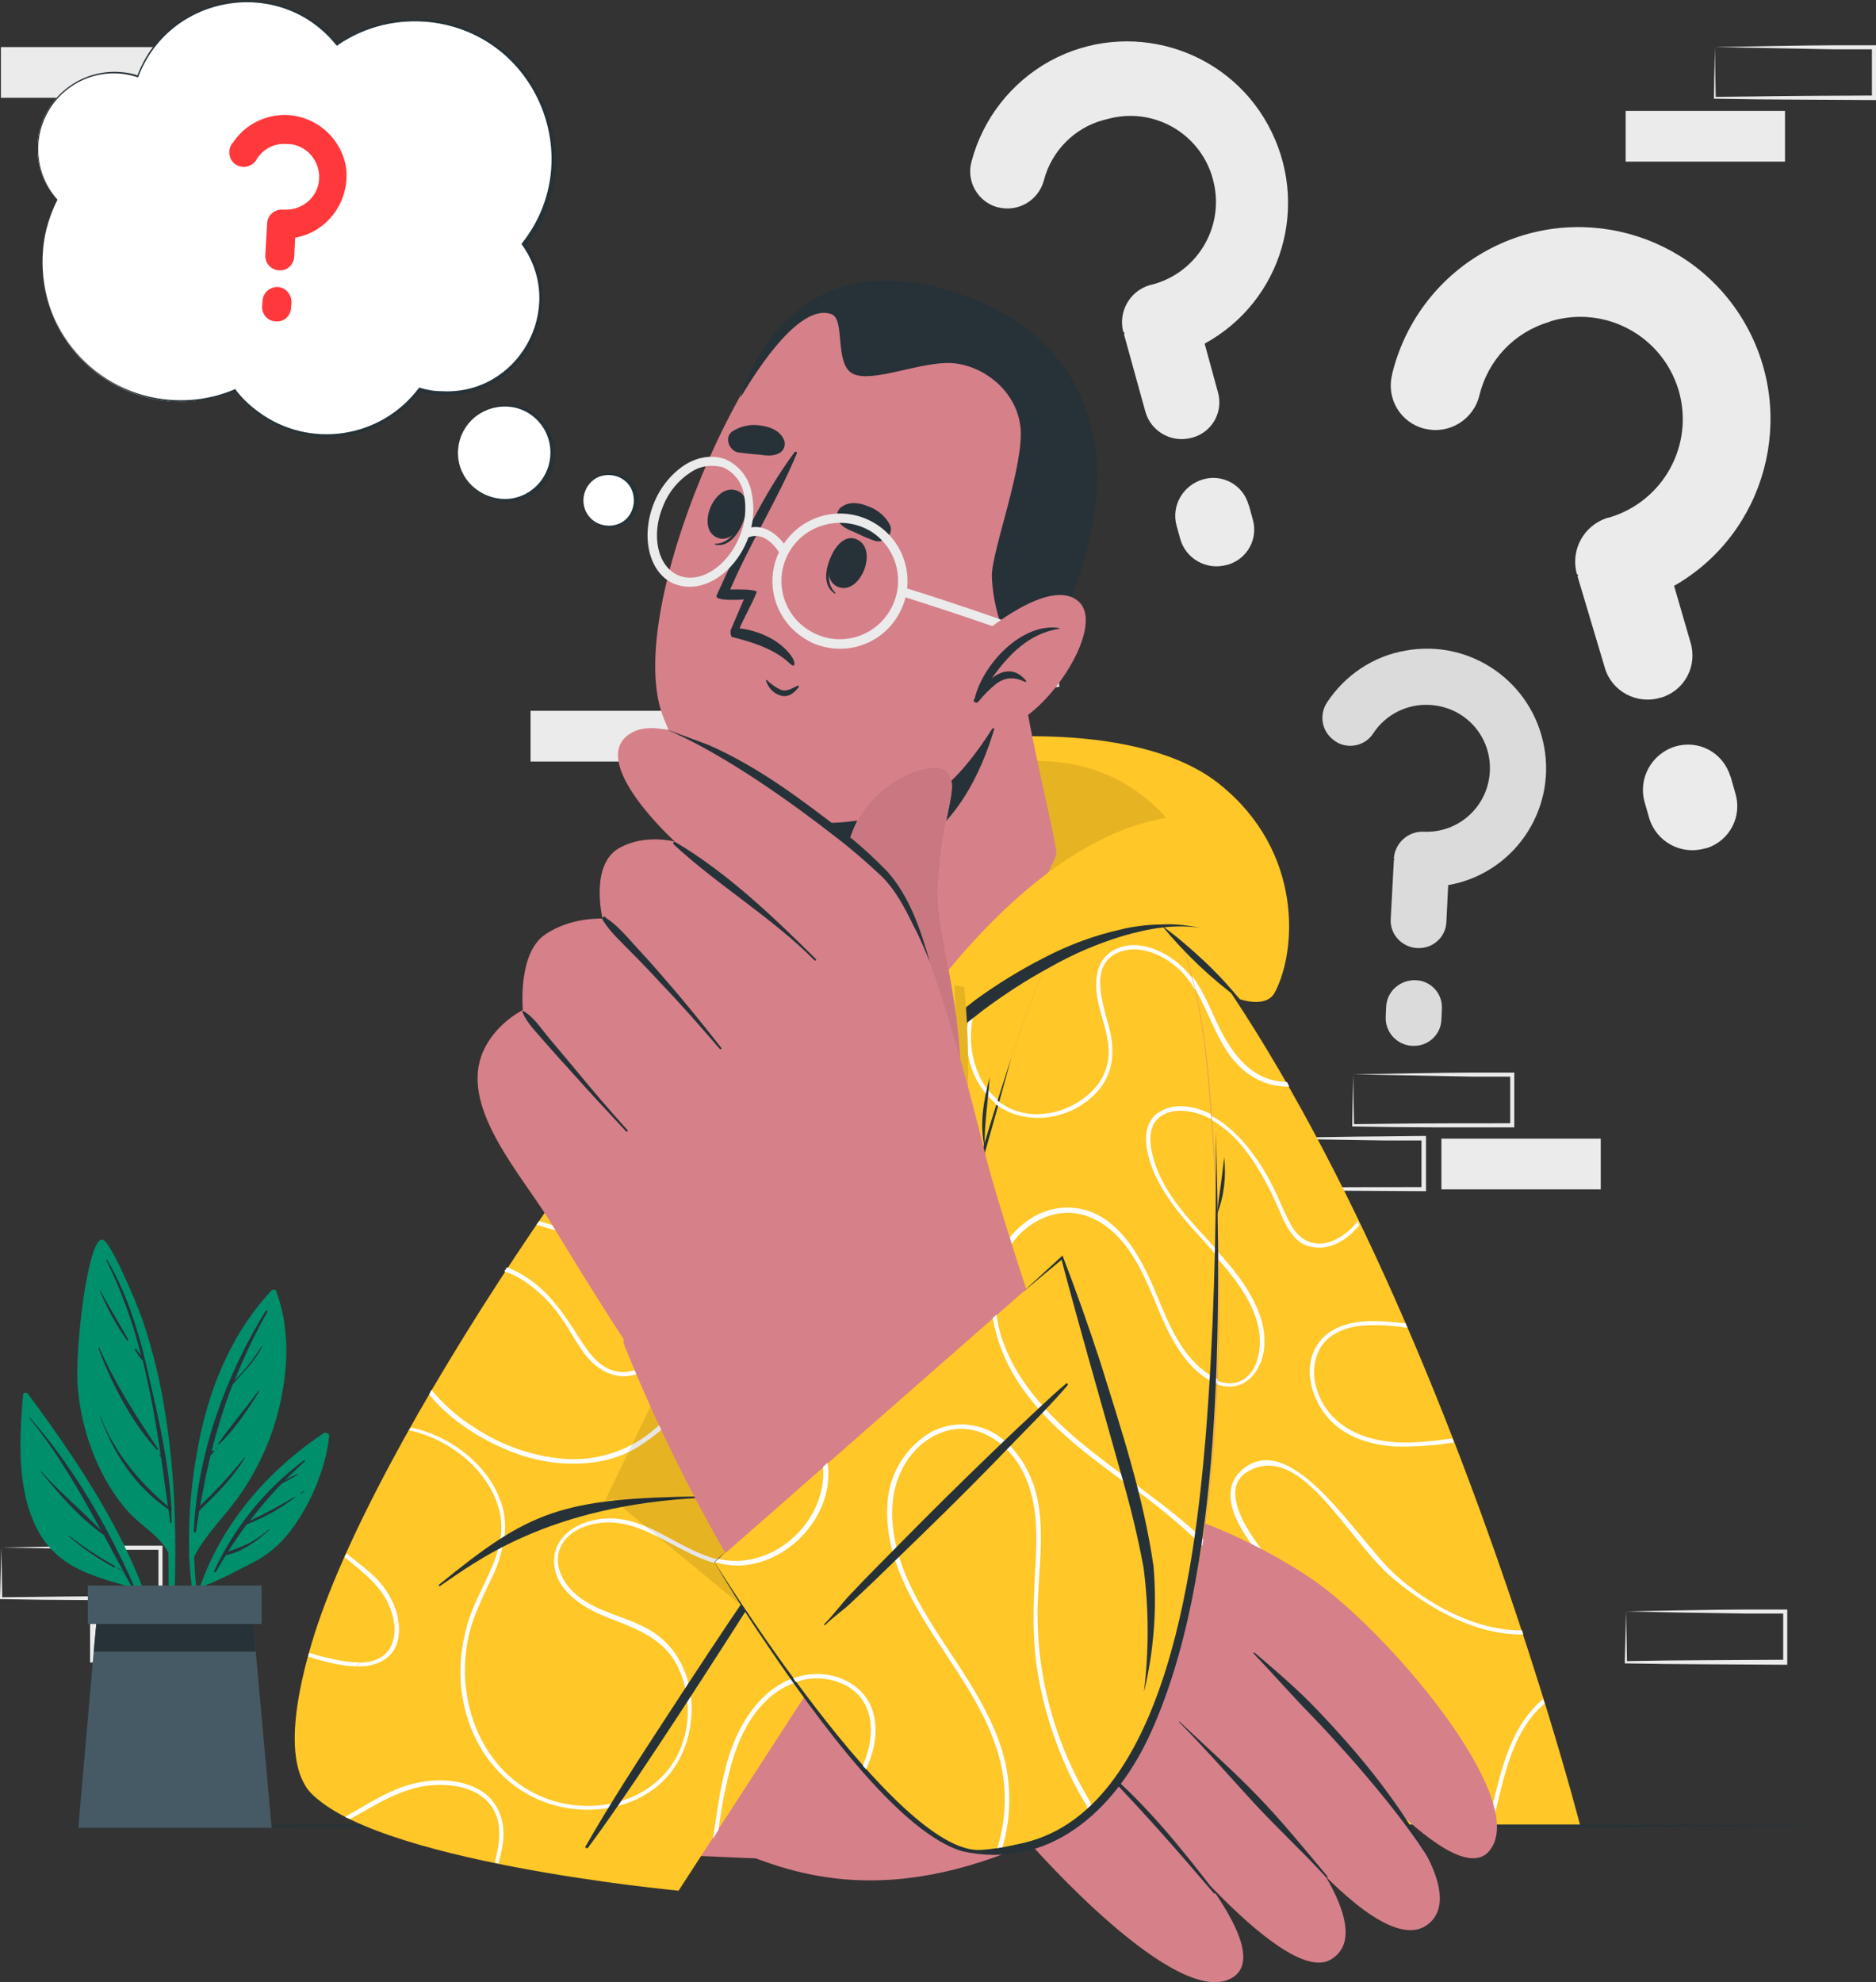 <?xml version="1.0" encoding="utf-8"?>
<!-- Generator: Adobe Illustrator 26.0.1, SVG Export Plug-In . SVG Version: 6.00 Build 0)  -->
<svg version="1.1" id="Layer_1" xmlns="http://www.w3.org/2000/svg" xmlns:xlink="http://www.w3.org/1999/xlink" x="0px" y="0px"
	 viewBox="0 0 414.4 437.8" style="enable-background:new 0 0 414.4 437.8;" xml:space="preserve">
<rect x="0" y="0" width="414.4" height="437.8" fill="#333333" stroke="none"/>
<style type="text/css">
	.st0{fill:#EBEBEB;}
	.st1{fill:#DBDBDB;}
	.st2{fill:#263238;}
	.st3{fill:#D6808A;}
	.st4{fill:#FFC727;}
	.st5{fill:#FFFFFF;}
	.st6{opacity:0.1;enable-background:new    ;}
	.st7{opacity:0.1;}
	.st8{fill:#F7A9A0;}
	.st9{opacity:6.000000e-02;enable-background:new    ;}
	.st10{fill:#008F6B;}
	.st11{fill:#455A64;}
	.st12{fill:#FF383B;}
</style>
<g id="Layer_2_00000043429431526990405690000008444951120024043426_">
	<g id="Layer_1-2">
		<g id="freepik--background-complete--inject-21">
			<rect x="359.1" y="24.5" class="st0" width="35.2" height="11.2"/>
			<rect x="117.2" y="157" class="st0" width="35.2" height="11.2"/>
			<path class="st0" d="M378.8,10.4l0.2,11.2l-0.2-0.2l8.8-0.1c5.6-0.1,20.5-0.2,26.4-0.2l-0.5,0.5V10.4l0.5,0.5h-8.7
				C399.5,10.8,384.6,10.5,378.8,10.4L378.8,10.4z M378.8,10.4c5.8-0.1,20.7-0.4,26.3-0.4h9.3v12.1h-0.5L396.4,22
				c-4.4,0-13.2-0.1-17.6-0.2h-0.2v-0.2L378.8,10.4L378.8,10.4z"/>
			<path class="st0" d="M279.3,251.4l0.2,11.2l-0.2-0.2l8.8-0.1c5.6-0.1,20.5-0.1,26.4-0.1l-0.5,0.5v-11.2l0.5,0.4h-8.7
				C300.1,251.8,285.1,251.6,279.3,251.4L279.3,251.4z M279.3,251.4c5.8-0.1,20.7-0.4,26.3-0.4l8.9-0.1h0.5v12.2h-0.5l-17.6-0.1
				c-4.4,0-13.2-0.2-17.6-0.2H279v-0.2L279.3,251.4L279.3,251.4z"/>
			<path class="st0" d="M298.9,237.3l0.2,11.2l-0.2-0.2l8.8-0.1c5.6-0.1,20.5-0.1,26.4-0.1l-0.5,0.5v-11.2l0.5,0.4h-8.7
				C319.7,237.7,304.7,237.4,298.9,237.3L298.9,237.3z M298.9,237.3c5.8-0.1,20.7-0.4,26.3-0.4h9.3V249H334h-17.5
				c-4.4,0-13.2-0.1-17.6-0.2h-0.2v-0.2L298.9,237.3L298.9,237.3z"/>
			<rect x="318.4" y="251.5" class="st0" width="35.2" height="11.2"/>
			<rect x="0.2" y="10.4" class="st0" width="35.2" height="11.2"/>
			<rect x="19.9" y="356" class="st0" width="35.2" height="11.2"/>
			<path class="st0" d="M0.3,341.8L0.5,353l-0.2-0.2l8.8-0.1c5.6-0.1,20.5-0.2,26.4-0.2l-0.5,0.5v-11.2l0.5,0.5h-8.7
				C21.1,342.2,6.1,341.9,0.3,341.8L0.3,341.8z M0.3,341.8c5.8-0.1,20.7-0.4,26.3-0.4h9.3v0.5V353v0.5h-0.5l-17.6-0.1
				c-4.4,0-13.2-0.1-17.6-0.2H0V353L0.3,341.8L0.3,341.8z"/>
			<path class="st0" d="M359.2,355.9l0.2,11.2l-0.2-0.2c4.4-0.1,13.2-0.2,17.6-0.2l17.6-0.1l-0.5,0.5v-11.2l0.5,0.5h-8.7
				C380,356.3,365,356.1,359.2,355.9L359.2,355.9z M359.2,355.9c5.8-0.1,20.7-0.4,26.3-0.4h9.3v12.2h-0.5l-17.6-0.1
				c-4.4,0-13.2-0.1-17.6-0.2h-0.2v-0.2L359.2,355.9L359.2,355.9z"/>
			<path class="st0" d="M373.4,141.8C373.4,141.8,373.4,141.8,373.4,141.8c1.6,5.1-1.1,10.5-6.2,12.2l-0.4,0.1
				c-5.2,1.6-10.8-1.4-12.3-6.6l-6-20.1c-0.1-0.2,0.2-0.3,0.1-0.4c-0.2-0.1-0.2-0.1-0.3-0.3c-1.4-5.2,1.5-10.6,6.7-12.3
				c0.2,0,0.3-0.1,0.5-0.1c12-3.6,18.8-16.1,15.3-28.1c-3.6-12-16.1-18.8-28.1-15.3l-0.5,0.2c-7.7,2.3-13.5,8.4-15.4,16.2
				c-1.3,5.4-6.7,8.7-12,7.4l-0.1,0c-5.3-1.3-8.5-6.6-7.2-11.9l0-0.1c2.7-11.3,10-21.1,20.1-26.9c20.3-11.7,46.3-4.6,57.9,15.7
				s4.6,46.3-15.7,57.9L373.4,141.8z M382.3,171.6l1,3.5c1.6,5.1-1.1,10.5-6.2,12.2l-0.5,0.1c-5.2,1.5-10.7-1.4-12.3-6.7l-1-3.5
				c-1.5-5.2,1.5-10.7,6.7-12.3c0,0,0,0,0,0c5.2-1.6,10.6,1.3,12.2,6.5L382.3,171.6z"/>
			<path class="st0" d="M266.1,75.9l2.9,10.6c1.3,4.3-1.1,8.8-5.4,10.1l-0.4,0.1c-4.4,1.2-9-1.4-10.2-5.8l-4.7-17
				c0-0.1,0.1-0.2,0.1-0.4c-0.2-0.1-0.2-0.1-0.3-0.3c-1.1-4.4,1.5-8.9,5.8-10.2c10.2-2.3,16.6-12.5,14.2-22.7
				c-2.3-10.2-12.5-16.6-22.7-14.2c-0.5,0.1-1.1,0.3-1.6,0.4c-6.4,1.7-11.5,6.8-13.2,13.3c-1.2,4.5-5.7,7.1-10.1,6h-0.1c0,0,0,0,0,0
				c-4.4-1.2-7-5.7-5.8-10.1l0,0c2.5-9.5,8.8-17.5,17.3-22.2c17.2-9.4,38.8-3.1,48.2,14.1C289.6,45,283.3,66.5,266.1,75.9
				L266.1,75.9z M275.9,111.7l0.8,2.9c1.3,4.3-1.1,8.8-5.4,10.1l-0.4,0.1c-4.4,1.2-9-1.4-10.2-5.8l-0.8-2.9
				c-1.2-4.4,1.4-8.9,5.8-10.2c4.3-1.3,8.9,1.2,10.1,5.6L275.9,111.7L275.9,111.7z"/>
			<path class="st1" d="M319.9,195.5l-0.4,8.1c0,0,0,0,0,0c-0.1,3.3-2.9,5.9-6.2,5.8H313c0,0,0,0,0,0c-3.4-0.2-6-3.1-5.8-6.4l0.7-13
				c0-0.1,0.1-0.1,0.1-0.2s-0.1-0.1-0.1-0.3c0.3-3.3,3.1-5.9,6.5-5.8c7.7,0.4,14.3-5.5,14.7-13.3s-5.5-14.3-13.3-14.7l0,0
				c-4.9-0.3-9.7,2.1-12.4,6.2c0,0,0,0,0,0c-1.8,2.9-5.7,3.7-8.5,1.8l-0.1-0.1c0,0,0,0,0,0c-2.8-1.9-3.5-5.6-1.7-8.4l0,0
				c4-6.1,10.3-10.3,17.4-11.5c14.3-2.6,28,6.9,30.6,21.3C343.7,179.3,334.2,193,319.9,195.5L319.9,195.5z M318.5,223l-0.1,2.2
				c0,0,0,0,0,0c-0.1,3.3-2.9,5.9-6.2,5.8h-0.3c0,0,0,0,0,0c-3.4-0.2-6-3.1-5.8-6.5l0.1-2.2c0.2-3.4,3.1-5.9,6.5-5.8
				c3.4,0.1,6,3,5.8,6.3C318.5,222.9,318.5,223,318.5,223z"/>
		</g>
		<g id="freepik--Table--inject-21">
			<polygon class="st2" points="359,403.5 308.4,403.5 207.1,403.7 105.8,403.5 55.2,403.5 4.5,403.2 55.2,403 105.8,402.9 
				207.1,402.7 308.4,402.9 359,403 409.6,403.2 			"/>
		</g>
		<g id="freepik--Character--inject-21">
			<path class="st3" d="M194.2,221.5C175.9,270,151.8,336.8,152.1,340c0.3,4.2-69.9,78.1-83.7,53.7c-12.3-22,50.5-132.3,100.9-185
				C181.8,195.7,212.5,173,194.2,221.5z"/>
			<path class="st4" d="M107.4,385.9c-29.1,20.4-51.4,20.7-38.6-22.8c13.3-45.1,73.1-130.8,100.6-156.5s36.7-17.4,27.3,10.5
				s-42.2,115.9-44.3,123C152.5,340,131.3,369.2,107.4,385.9z"/>
			<path class="st5" d="M186.7,193.4l0.8-0.4c0.3,0.3,0.5,0.6,0.9,0.8c2.8,2.2,6.6,1.8,9.8,0.8c0.4-0.1,0.8-0.3,1.2-0.4
				c0.1,0.2,0.2,0.5,0.3,0.7c-0.2,0.1-0.4,0.2-0.6,0.2C195,196.6,189.5,196.7,186.7,193.4z M189,204.9c3.5,1.6,6.7,3.6,9.6,6.1
				l0.2-1c-5.4-4.7-13.2-7.5-19.5-10.2c-0.4-0.2-0.9-0.4-1.3-0.6l-0.8,0.6C181.1,201.6,185.1,203,189,204.9z M170.2,218.5
				c3.8,4.8,7.3,9.9,12.5,13.4c2.3,1.6,4.9,2.9,7.6,3.7c0.1-0.3,0.2-0.5,0.3-0.8c-3.9-1.2-7.6-3.2-10.6-6
				c-5.5-4.9-9.6-12.5-15.3-17.5c-0.2,0.2-0.4,0.4-0.6,0.6C166.3,213.9,168.4,216.1,170.2,218.5L170.2,218.5z M141.2,239.1
				L141.2,239.1c5.8,7.6,15.5,12,24.8,14.1c5.6,1.3,11.3,1.8,16.9,2.9c0.1-0.3,0.2-0.6,0.3-0.9c-1.6-0.3-3.2-0.6-4.8-0.8
				c-13.2-2-28.3-4.7-36.7-16L141.2,239.1z M130.5,335.6c-4.5,1.1-8.5,4.5-8.2,9.4c0.4,6.1,6.4,9.8,11.4,11.8l3.7,1.4l0.7-0.8
				c-4.3-1.6-8.7-3-11.9-6.4c-2.3-2.5-3.8-5.9-2.5-9.2c1-2.5,3.4-4.2,6-5c7.8-2.5,14.3,1.8,21.1,5.3l0.6-0.7c-1.7-0.9-3.4-1.8-5-2.7
				C141.5,336.1,136.2,334.2,130.5,335.6L130.5,335.6z M150.4,274.6c5,7.1,11.1,14.7,18.6,19.7c0.1-0.3,0.2-0.6,0.3-0.9
				c-8.8-5.8-15.5-15.3-21.2-23.7c-3.8-5.6-7.4-11.3-11.5-16.7c-1-1.3-2-2.6-3.1-3.9l-0.6,0.8c2,2.4,3.8,4.9,5.6,7.4
				C142.6,263.1,146.4,269,150.4,274.6L150.4,274.6z M148.4,289.6c-0.9-5.8-5.5-10.2-10.3-13c-5.6-3.3-12.5-4.8-19-6.9l-0.6,0.8
				c3.2,1,6.5,1.9,9.7,2.9c6.2,2,12.9,5,16.7,10.6c3.6,5.3,3.3,12.2-1.5,16.6c-2.1,2.1-5.1,3-8,2.1c-3.3-1-5.4-4-7.2-6.8
				c-3.5-5.5-6.9-10.8-12.6-14.2c-1.1-0.7-2.3-1.3-3.6-1.8l-0.6,0.9c2,0.7,3.9,1.7,5.6,3c2.9,2.2,5.4,4.8,7.4,7.9
				c1.8,2.6,3.1,5.3,5.1,7.8c3.3,4.1,8.5,6.1,13.2,2.9C146.9,299.6,149.1,294.6,148.4,289.6L148.4,289.6z M94.8,308
				c4.6,5.7,11.5,10,17.8,12.5c5.9,2.4,12.2,3.3,18.5,2.5c3.2-0.4,6.2-1.4,9-2.9c2.8-1.7,5.5-3.7,7.9-6c2.6-2.2,5.3-4.5,8.7-5.6
				c2.4-0.8,4.9-1,7.3-0.8c0.1-0.3,0.2-0.6,0.4-1c-1.8-0.2-3.6-0.2-5.4,0.1c-6.3,1-10.6,5.8-15.3,9.6c-5.4,4.3-12.4,6.4-19.3,5.8
				c-7-0.6-13.7-3-19.6-6.9c-3.6-2.2-6.8-5.1-9.5-8.3L94.8,308z M95.3,393.4c-1.8,0.2-3.6,0.5-5.4,1c-3.4,1.1-6.7,2.7-9.7,4.6
				c1.2-0.2,2.4-0.4,3.5-0.8c2.7-1.6,5.7-2.7,8.8-3.4C93.5,394.4,94.4,393.9,95.3,393.4L95.3,393.4z M90.3,315.9
				c9.5,2,18.4,9.5,20.2,18.6c1.4,7.5-3.3,14.1-6,20.7c-2.3,5.6-3.2,11.8-2.5,17.9c0.5,4.8,2.1,9.4,4.6,13.5l0.8-0.5
				c-3.3-5.4-4.9-11.7-4.6-18c0.1-3.3,0.6-6.5,1.6-9.6c1.2-3.4,2.7-6.7,4.3-9.9c2.6-5.8,4.1-11.7,1.6-17.8
				c-3.1-7.7-11-13.7-19.5-15.5L90.3,315.9L90.3,315.9z M68.3,365.1c-0.1,0.2-0.2,0.5-0.2,0.8c2.5,0.8,5,1.5,7.6,1.9
				c5.2,0.8,11.3,0,12.3-6.1c0.8-4.9-1.8-10.1-5.2-13.4c-1.9-1.8-4.2-3.5-6.3-5.2c-0.1,0.3-0.3,0.6-0.4,0.8
				c4.2,3.5,8.7,6.7,10.4,12.2c0.8,2.5,1,5.6-0.4,7.9c-2,3.3-6.1,3.4-9.5,3C73.8,366.6,71,365.9,68.3,365.1L68.3,365.1z"/>
			<path class="st6" d="M199.6,194.9c1.6,4.2,0.7,11.9-2.8,22.1c-9.3,27.8-42.2,115.9-44.3,123c0,0-21.2,29.1-45.1,45.8L199.6,194.9
				z"/>
			<path class="st4" d="M192.2,189.8c7.9-13,42.3-14.4,51.1-5.8C309.2,248.1,349,403,349,403H154.1
				C153.6,402.4,162.4,238.4,192.2,189.8z"/>
			<path class="st5" d="M164.9,307.8c-0.7-0.1-1.5-0.2-2.2-0.2c0.1-0.4,0.1-0.7,0.1-1.1c8.7,0.3,17.4,6.2,19.7,14.8
				c2.9,11-6.2,22.6-17.1,24.3c-2.3,0.4-4.7,0.2-7-0.4l0.1-1c2.5,0.7,5.1,0.8,7.6,0.2c12.2-2.6,20.5-17.4,12.9-28.3
				C175.6,311.7,170.5,308.6,164.9,307.8z M328.6,403.1h1c2.4-9.2,4-20.5,11.6-26.8c-0.1-0.3-0.2-0.7-0.3-1l-0.3,0.2
				C332.7,382.3,331.2,393.4,328.6,403.1z M321.2,318.6l-0.4-0.9c-5.6,0.8-11.4,1.5-17,0.2c-6.4-1.4-11.7-5.5-13.2-12.1
				c-0.7-2.8-0.3-5.7,1.1-8.2c1.8-2.8,5-4.2,8.2-4.7c3.7-0.4,7.4-0.2,11,0.4l-0.4-1c-2.2-0.2-4.5-0.5-6.7-0.5
				c-5.2-0.1-11.1,1.2-13.5,6.5c-2.1,4.5-0.6,9.9,2.2,13.8c3.6,5,9.7,7,15.6,7.4C312.5,319.6,316.9,319.3,321.2,318.6z M299.7,392.4
				c-5.3,1-9.4,5.5-10.8,10.6v0h1.1c0.9-3.6,3.3-6.7,6.6-8.5c3.3-1.8,6.5-1.4,10.1-0.7c2.8,0.5,5.8,1,8.4-0.3
				c4.1-2.1,4.6-7.4,3.7-11.5c-1.2-5.5-5.3-10-9.4-13.7c-4.7-4.2-10-7.5-15.1-11c-10.1-7-28.5-26.7-18.6-32.3
				c11.8-6.8,21.9,15.3,32.2,23.8c7.8,6.5,18.1,12.4,28.6,12.2l-0.3-0.9c-10.4,0.1-21-5.9-28.2-12.5c-8.2-7.5-22.2-31.6-33.1-23.4
				c-11.7,8.9,12.8,29.8,22.9,36.6c5.5,3.7,11,7.5,15.3,12.5c3.5,4.2,6.8,10.4,4.5,16C314.5,396.8,305.4,391.4,299.7,392.4
				L299.7,392.4z M228.4,269c-12.6,7-11.1,23.5-4.8,34.2c5.9,10.2,15.6,17.4,24.9,24.3c10.6,7.8,21,15.8,27.6,27.4
				c6.9,12,10,26.9,7.4,40.7c-0.5,2.6-1.2,5.1-2.2,7.5h1.3c3.3-8.2,3.3-18.1,2.1-26.3c-2-13.4-8.2-25.9-17.8-35.5
				c-8.6-8.6-19.1-15-28.5-22.8c-9.7-8.1-19.2-19.3-18.7-32.8c0.3-7.4,4.4-14.5,11.7-17c6.8-2.3,13,1.2,17.1,6.6s6,11.7,8.8,17.7
				c2.5,5.3,6.5,11.8,12.7,13.1c5.2,1.1,8.6-3.3,9.2-8c0.7-5.3-1.7-10.4-4.6-14.7c-6.3-9.3-16.8-16.4-20-27.5
				c-0.9-3.4-1.4-7.8,2.2-9.7c2.6-1.4,6-0.9,8.6,0.1c6.3,2.5,10.7,8.4,13.8,14.1c1.6,2.8,2.9,5.8,4.2,8.8c1.2,2.5,2.7,5.1,5.5,6
				c4.4,1.4,8.6-1.2,11.4-4.6c-0.1-0.3-0.3-0.6-0.4-0.9c-1.5,2.1-3.7,3.7-6.1,4.6c-3.8,1.2-6.9-0.5-8.7-3.9c-1.6-2.9-2.7-6-4.3-9
				c-1.4-2.8-3.1-5.4-5-7.8c-3.4-4.3-8.3-8.4-14-9c-2.3-0.3-4.6,0.2-6.5,1.6c-2.2,1.8-2.6,4.7-2.2,7.4c0.8,5.4,3.7,10.2,7.1,14.4
				c3.6,4.5,7.8,8.6,11.4,13.1c3.5,4.4,6.9,9.9,6.7,15.7c-0.1,2.7-0.9,5.8-3.1,7.5c-3.4,2.7-7.7,0.5-10.5-2
				c-5.1-4.6-7.5-11.4-10.1-17.6c-2.4-5.5-5.4-11.2-10.4-14.8C239.7,266.4,233.4,266,228.4,269L228.4,269z M196,332.5
				c-0.4,7.1,2,13.9,5.2,20.2c6.1,11.8,15.7,22,19.4,35c1.4,5,1.7,10.2,0.9,15.3h1c0.7-4.5,0.6-9.1-0.4-13.5
				c-1.4-6.4-4.5-12.2-7.9-17.8c-7.1-11.6-17.5-23.8-17.1-38.3c0.1-7,3.9-14,10.5-16.8s13.3,0.6,17.1,6.2c4.3,6.3,4.6,14.1,4.2,21.5
				c-0.4,7.7-0.9,15.3,0.1,23c1,7.3,3,14.5,5.9,21.3c2.1,5.1,4.8,9.9,8,14.3h1.4c-1.1-1.5-2.1-3-3.1-4.5
				c-8.1-13.1-12.3-28.2-12-43.6c0.2-8,1.6-16.2-0.1-24.1c-1.2-5.5-4.3-10.9-9.1-14c-4.7-3.1-10.9-3-15.5,0.2
				c-5.1,3.5-8.2,9.3-8.4,15.5L196,332.5z M166.9,376.5c-6.2,7.5-7.7,17-9.1,26.5h0.9c0.5-3.1,1-6.1,1.6-9.1
				c1.4-6.7,3.8-13.7,8.9-18.5c4.7-4.5,12-6.5,17.9-3c7,4,6,12.6,3,18.8c-2.1,4.3-5.1,8-7.8,11.9h1.1c1.4-2,3-4,4.3-6
				c3.4-5,6.8-11.6,5.4-17.9c-1.2-5.5-5.9-8.9-11.3-9.5C176,369.2,170.6,372.1,166.9,376.5L166.9,376.5z M248.9,192.5
				c1.1,0.3,2.2,0.6,3.4,0.9l-1.3-1.4c-4.7-1.2-9.1-3.3-13.1-6c-2.9-2-5.5-4.3-7.8-7l-1.6-0.2C233.5,185.4,241.5,190.2,248.9,192.5
				L248.9,192.5z M227,206.6c-1.6,3.1-4.7,5-7.1,7.3c-7.3,6.9-8.7,19.7-2.2,27.6c6.3,7.7,18.4,6.8,24.9-0.3c3.5-3.9,4-8.5,2.9-13.4
				c-1.3-5.5-5.3-15.2,2.6-17.7c5.4-1.7,11.8,2.3,14.8,6.6c3.5,5.1,5.1,11.3,8.7,16.3c3.1,4.3,7.5,7,12.9,7h0.3l-0.5-1
				c-0.4,0-0.8-0.1-1.2-0.1c-6.6-0.6-10.7-5.9-13.5-11.4c-2.6-5.2-4.5-11.1-9.1-14.9c-3.5-2.8-8.8-5.1-13.2-3.3
				c-5.6,2.2-5.4,8.6-4.1,13.4c0.8,3.3,2.1,6.6,2,10c-0.1,2.6-1,5-2.6,7c-3.4,4.1-8.4,6.4-13.8,6.3c-5.6-0.2-10.6-3.7-12.7-8.9
				c-2.2-5.3-2.2-11.3,0.2-16.6c1.3-2.8,3.2-5.2,5.5-7.2c2.2-2,4.9-3.9,6.2-6.7c3.9-8.1-3-19.5-12-19.6c-6.8-0.1-11.7,5.6-17.8,7.6
				c-2.7,0.9-6,1.2-8.6-0.1c-0.1,0.2-0.2,0.4-0.3,0.7c2.9,1.4,6.8,1,9.8-0.1c6-2.2,11.5-8.2,18.4-7.1c5.3,0.9,9.4,5.8,10.5,10.9
				C228.5,201.5,228.2,204.2,227,206.6L227,206.6z M205.6,223.2c-0.6-11.2-10.4-16.5-19.8-20.6c-0.1,0.3-0.2,0.5-0.3,0.8
				c1.2,0.5,2.3,1,3.4,1.5c6.1,2.9,12.5,7,14.8,13.7c2.1,5.9,0.7,13.5-5.8,16c-6.3,2.4-13.3-1.7-17.9-5.8c-0.8-0.7-1.5-1.4-2.2-2.2
				l-0.2,0.9c1.5,1.7,3.3,3.2,5.1,4.4c4.4,3,10.2,5.5,15.6,3.5C203.3,233.5,205.9,228.4,205.6,223.2L205.6,223.2z M164.9,291.3
				c4.4,3.8,9.6,6.5,15.2,7.9c6,1.3,12.2,0,16.7-4.5s6.9-11.3,7.7-17.5c0.8-6.3-1.8-12.5-6.9-16.2c-5.5-4.3-12.4-5.7-19.2-6.7
				c-2.3-0.3-4.6-0.7-6.9-1.1c-0.1,0.4-0.1,0.7-0.2,1c5.7,0.9,11.5,1.5,17,3.2c6.4,2,13.1,6.3,14.9,13.2c1.1,4.1,0.2,8.4-1,12.4
				c-0.9,3.2-2.4,6.3-4.4,9c-4.5,6.1-11.8,7.8-18.9,5.8c-5.1-1.5-9.8-4.1-13.8-7.6C165.1,290.6,165,290.9,164.9,291.3L164.9,291.3z"
				/>
			<path class="st3" d="M138.1,330.8c4.2-0.4,62,1.5,76.9,2.8c11.8,1-12.1,78.2-23.1,77.8c-79.8-2.9-107.7-4.2-121.7-18.7
				C60.7,382.7,102.3,334.1,138.1,330.8z"/>
			<path class="st3" d="M162.2,408.5c14,6.1,34.3,12.3,65.3-1.4c0,0,32.8,37.6,44.9,29.6c11-7.2-22.2-40.1-22.2-40.1
				s32.8,42.8,43.8,36.2c14.5-8.7-24.3-46.7-24.3-46.7s33.5,49.1,45.9,38.8s-26.2-46.5-26.2-46.5s31.2,40.6,39.6,30.4
				c9.4-11.3-23.1-49.3-39.6-60.3c-7.9-5.3-27.5-16.7-51.2-18.6c-17.6-1.5-49.1,5.5-49.1,5.5S158.9,407,162.2,408.5z"/>
			<path class="st2" d="M276.9,365.2c4.3,4.5,8.4,9.2,12.7,13.6s19.5,20.8,26.9,33.2c0.3,0.5-3.8-8.4-13.3-20.4
				c-3.9-4.9-8-9.5-12.3-14s-9.1-8.6-13.8-12.6c-0.1,0-0.1,0-0.2,0.1C276.8,365.1,276.8,365.2,276.9,365.2z"/>
			<path class="st2" d="M260.5,380.4c5.5,5.6,10.8,11.6,16.1,17.4s10.8,10.8,16.1,16.6c0.4,0.5,0.8,0.4,0.4-0.1
				c-5.1-6.1-9.8-11.9-15.3-17.6s-11.4-10.9-17.2-16.4C260.5,380.2,260.3,380.3,260.5,380.4z"/>
			<path class="st2" d="M243.8,391.1c10,10.4,16.2,17.6,24.1,26.8c0.4,0.5,0.9,0.5,0.5,0c-7.4-9.6-15.1-19.2-24.4-27.1
				C243.9,390.7,243.6,391,243.8,391.1z"/>
			<path class="st4" d="M141.6,330.6c-39.8,0.7-82.1,54.1-73.6,64.6c12.9,16,81.9,22.4,81.9,22.4l55.9-86.2L141.6,330.6z"/>
			<path class="st5" d="M196.1,331.3h1c-0.1,0.7-0.2,1.5-0.2,2.2c-0.1,3.2,0.4,6.5,1.3,9.6l-0.7,1c-1.2-3.7-1.7-7.6-1.5-11.6
				C196,332.1,196.1,331.7,196.1,331.3z M181,369.7c-5.5-0.2-10.5,2.7-14,6.9c-6.9,8.2-7.9,19.1-9.5,29.5l1.2-1.9
				c0.5-3.5,1-6.9,1.8-10.2c1.4-6.7,3.8-13.7,8.9-18.5c3-2.9,6.9-4.6,11.1-4.8L181,369.7L181,369.7z M104.5,355.2
				c-2.3,5.6-3.2,11.8-2.6,17.8c1.3,12,8.9,22.6,20.8,25.8c10.5,2.8,22.9-0.7,27.8-11.1c4.2-8.8,2.7-20.8-5.5-26.7
				c-5.8-4.2-13.7-4.5-18.8-9.8c-2.3-2.5-3.8-5.9-2.5-9.2c1-2.5,3.4-4.2,6-5c13.1-4.2,22.6,10.8,35.6,8.8c7.8-1.4,14.3-7,16.8-14.6
				H181c-2.3,6.8-7.9,11.9-14.9,13.5c-7.2,1.5-13.5-2.5-19.6-5.7c-5-2.7-10.2-4.6-15.9-3.1c-4.5,1.1-8.5,4.4-8.2,9.4
				c0.4,6.1,6.4,9.8,11.4,11.8c6.2,2.5,12.4,4.4,15.7,10.6c2.5,4.9,3.1,10.6,1.7,15.9c-3.3,12.5-16.7,17.6-28.5,14.3
				c-13.1-3.7-20.3-16.6-20-29.8c0.1-3.3,0.6-6.5,1.6-9.6c1.2-3.4,2.7-6.7,4.3-9.9c1.3-2.6,2.2-5.5,2.7-8.4l-0.9,0.5
				C109.4,345.7,106.5,350.4,104.5,355.2L104.5,355.2z M78.9,368.1c4.2,0,8.3-1.6,9.1-6.4c0.2-1.2,0.2-2.4,0-3.7l-0.9,0.9
				c0.2,1.8-0.1,3.6-1,5.2c-1.4,2.3-4,3.1-6.5,3.1L78.9,368.1L78.9,368.1z M76.2,401.3l1.1,0.5c5.5-3,10.8-6.6,17.2-7.4
				c5.1-0.6,11.5,0.3,14.4,5.1c2.2,3.7,1.4,7.8,0.4,11.9l0.8,0.2c0.4-1.5,0.8-3,1-4.6c0.7-5.2-1.4-10-6.2-12.2
				c-4.6-2.1-10.1-1.9-14.8-0.5C85.1,395.8,80.7,398.8,76.2,401.3z"/>
			<path class="st2" d="M97.2,350.3c7.6-5.1,23.6-17.9,58.2-19.5c0.3,0,0.2-0.3,0-0.3c-31.6,0.4-38.4,3.2-58.4,19.5
				C96.8,350.2,97,350.4,97.2,350.3z"/>
			<path class="st2" d="M129.9,408.1c3.8-5.1,7.4-10.4,11-15.7c6.3-9.4,12.5-18.9,18.6-28.4s12.2-19,17.9-28.8
				c0.1-0.1-0.2-0.3-0.3-0.1c-3.8,5.1-7.4,10.4-11,15.7c-6.4,9.3-12.6,18.8-18.8,28.3s-12.4,19-18,28.8
				C129.2,408.1,129.7,408.4,129.9,408.1z"/>
			<path class="st6" d="M135.8,331.1l3.6-0.4c0.8,0,1.5-0.1,2.3-0.1l64.2,0.8l-24.5,37.8l-46-38l0,0L135.8,331.1z"/>
			<path class="st3" d="M225.6,227.1c-18.3,51.9-21.2,99.6-21.4,105.3c-0.1,1.7-6.5,79.9,19.3,76.3c38.8-5.3,51.6-79,43.4-171.4
				C263.2,196,245.7,170,225.6,227.1z"/>
			<path class="st4" d="M225.6,227.1c-18.3,51.9-31.3,111.9-31.5,117.6c-0.1,1.7,3.6,67.6,29.3,64.1c38.8-5.3,51.6-79,43.4-171.4
				C263.2,196,245.7,170,225.6,227.1z"/>
			<path class="st2" d="M223.4,233.6c-8.4,31.1-21.8,75-28.6,106c3-18.1,8-35.7,12.8-53.4C212.6,268.7,217.7,251.1,223.4,233.6
				L223.4,233.6z"/>
			<path class="st2" d="M217.5,253.4c-1.2-5.1-0.2-10.4,1.1-15.4C218.3,243,217.4,248.3,217.5,253.4z"/>
			<path class="st5" d="M247.8,210.1c-7.9,2.5-3.9,12.2-2.6,17.7c1.1,4.9,0.6,9.6-2.9,13.4c-5.7,6.3-15.9,7.7-22.5,2.6
				c0.1-0.3,0.2-0.6,0.3-0.9c2.4,2,5.3,3.1,8.4,3.2c5.3,0.1,10.4-2.2,13.8-6.3c1.6-2,2.5-4.4,2.6-7c0.1-3.4-1.1-6.7-2-10
				c-1.3-4.9-1.5-11.2,4.1-13.4c4.4-1.8,9.7,0.4,13.2,3.3c1.2,1,2.2,2.1,3.1,3.3c0.2,0.9,0.5,1.8,0.7,2.7c-0.4-0.7-0.8-1.4-1.3-2
				C259.8,212.4,253.3,208.4,247.8,210.1z M260.4,267.8c2.7,3.4,5.8,6.5,8.6,9.8v-1.3c-5.6-6.3-11.9-12.2-14.2-20.4
				c-1-3.4-1.4-7.8,2.2-9.7c2.6-1.4,6-0.9,8.6,0.1c0.7,0.3,1.4,0.6,2,0.9c0-0.4-0.1-0.7-0.1-1.1c-1.7-0.9-3.6-1.5-5.5-1.7
				c-2.3-0.3-4.6,0.2-6.5,1.6c-2.2,1.8-2.6,4.7-2.2,7.4C254.1,258.8,257.1,263.6,260.4,267.8z M223.6,303.2
				c5.9,10.2,15.6,17.4,25,24.2c6,4.3,11.7,8.9,17,14c0.1-0.5,0.1-0.9,0.2-1.4c-8.4-8-18.3-14.1-27.2-21.6
				c-9.7-8.1-19.2-19.3-18.7-32.8c0.3-7.4,4.4-14.5,11.7-17c6.8-2.3,13,1.2,17.1,6.6s6,11.7,8.8,17.7c2.3,4.9,6,10.8,11.4,12.7
				c0-0.4,0.1-0.7,0-1.1c-1.5-0.6-2.8-1.5-4-2.6c-5.1-4.6-7.5-11.4-10.1-17.6c-2.4-5.5-5.4-11.2-10.4-14.8c-4.7-3.4-11-3.7-16-0.8
				C215.9,276,217.4,292.4,223.6,303.2L223.6,303.2z M220.5,387.8c1.9,6.9,1.7,14.2-0.5,21.1c0.3,0.1,0.7,0.1,1,0.1
				c0.1-0.4,0.2-0.7,0.3-1.1c1.7-5.9,1.9-12.2,0.6-18.3c-1.4-6.4-4.5-12.2-7.9-17.8c-7.1-11.6-17.5-23.8-17.1-38.3
				c0.1-7,3.9-14,10.5-16.8s13.3,0.6,17.1,6.2c4.3,6.3,4.6,14.1,4.2,21.5c-0.4,7.7-0.9,15.3,0.1,23c1,7.3,3,14.5,5.9,21.3
				c1.7,4.1,3.8,8,6.2,11.7c0.3-0.2,0.6-0.5,0.8-0.8c-0.2-0.4-0.5-0.7-0.7-1.1c-8.1-13.1-12.2-28.2-11.9-43.6
				c0.2-8,1.6-16.2-0.1-24.1c-1.2-5.5-4.3-10.9-9.1-14c-4.7-3.1-10.9-3-15.5,0.2c-2.8,1.9-5,4.5-6.4,7.6c-1.2,2.5-1.8,5.2-2,7.9
				c-0.1,0.5-0.1,1-0.1,1.5c0,6.5,2.2,12.9,5.2,18.6C207.2,364.5,216.8,374.7,220.5,387.8L220.5,387.8z"/>
			<path class="st2" d="M268.6,250c1,39.8,2,98.1-15,134c-7.7,16.1-22,29.1-41,24.9c-15.5-4.5-36.6-35.8-45.8-49.5
				c-3.1-4.7-6.1-9.5-9-14.4l0,0l2.3-2.1l-2.1,2.2c9.1,13.9,19,28.1,29.9,40.9c5.5,6.4,11.2,12.6,18,17.5c4.6,3.5,9.8,4.6,15.4,4.3
				c36-2.8,42.6-62.1,45-90.2C268.1,295.2,268.7,272.6,268.6,250L268.6,250z"/>
			<path class="st2" d="M268.8,268.3c0.5-4.3,1.2-8.4,1.6-12.7C270.9,259.9,270.4,264.2,268.8,268.3z"/>
			<path class="st4" d="M163.4,199.9c-6.5-15.1,6.5-28.1,29.5-33.3c23.9-5.5,59.7-7,76.6,6.7c18.5,14.9,16.9,36.9,12.1,45.9
				c-1.9,3.6-7.7,1.5-7.7,1.5l-17.2-16.3c-20.9-1.4-54.1,29-54.1,29S169.9,215,163.4,199.9z"/>
			<path class="st6" d="M256.7,179.6c-12-12.2-27-14.2-49.4-8.5c-14.4,3.6-36.9,13.5-34.6,24.6s27.8,30.7,27.8,30.7
				S268.7,191.8,256.7,179.6z"/>
			<path class="st3" d="M184.2,192.1v-0.6c0.1-1.1,0.1-2.2,0-3.3c-1.4-13.8-8-29.9-8-29.9s48.1-19,48.3-17.4
				c0.9,7.9,2.4,16.5,4,24.1c2.6,12.6,5.2,22.9,4.8,23.9c-6.3,15.2-24.4,35.2-36.3,33.7C185.4,221.2,183.8,198.4,184.2,192.1z"/>
			<path class="st2" d="M223.2,141.1c-7.9,1.9-47,17.3-47,17.3s6.6,16.1,8,29.8c0.1,1.1,0.1,2.2,0,3.3v0.6c1.7,0.1,3.4,0,5.1-0.3
				C218.5,188,222.5,150.4,223.2,141.1z"/>
			<path class="st3" d="M181.9,65.5c-16,6.9-44.1,68.5-35.6,92.3c8.7,24.5,38.1,29.8,59.7,17.8c14.8-8.2,35.5-55.9,34.3-74.4
				C238.4,74,205.5,55.3,181.9,65.5z"/>
			<path class="st2" d="M184.4,131.1c0.1,0.1,0.2-0.1,0.1-0.2c-2.4-2.3-1.3-6.2,0.2-9.4c0.1-0.1,0-0.5-0.1-0.4
				C182.7,123.9,181.1,129,184.4,131.1z"/>
			<path class="st2" d="M185.3,129.7c4.9,1.7,9-8.9,3.6-10.7C184.4,117.5,180.3,128,185.3,129.7z"/>
			<path class="st2" d="M158,120.3c-0.1,0-0.1-0.1-0.1-0.1c0,0,0-0.1,0.1-0.1c3.4,0,5.2-3.6,6.4-6.9c0-0.2,0.4-0.3,0.4-0.2
				C164.2,116.3,161.7,121.1,158,120.3z"/>
			<path class="st2" d="M158.3,118.7c-4.7-2.2-0.3-12.6,4.8-10.2C167.4,110.5,163,120.9,158.3,118.7z"/>
			<path class="st2" d="M196.5,115.8c-1-1.9-2.8-3.3-4.8-4c-2-0.8-4.2-1.1-6,0.3c-0.8,0.7-1,1.9-0.6,2.9c1,1.6,2.4,2,4,2.7
				c1.4,0.7,2.8,1.3,4.3,1.8C195.4,120,197.6,117.8,196.5,115.8z"/>
			<path class="st2" d="M161.9,95.2c1.8-1.1,4-1.6,6.2-1.2c2.1,0.3,4.2,1.1,5.1,3.2c0.4,1,0,2.2-0.9,2.8c-1.6,0.9-3,0.6-4.8,0.4
				c-1.5-0.1-3.1-0.3-4.6-0.5C160.8,99.3,160,96.3,161.9,95.2z"/>
			<path class="st2" d="M176.4,151.8c-0.9,1.2-2.1,2.2-3.7,1.9c-1.7-0.4-3-1.7-3.5-3.4c0,0,0-0.1,0-0.1c0,0,0.1,0,0.2,0c0,0,0,0,0,0
				c0.9,0.9,2,1.7,3.2,2.2c1.2,0.4,2.4-0.4,3.5-0.9c0.1-0.1,0.2-0.1,0.3,0S176.5,151.7,176.4,151.8z"/>
			<path class="st2" d="M174.8,144.9c-4-5.5-11.4-6.1-11.4-6.1c0.3-1.2,4.1-8,3.7-8.2c-1.3-0.5-4.1-0.4-5.8-0.4
				c4.4-10.3,10.4-19.7,14.7-30c0.1-0.2,0-0.3-0.1-0.4c-0.2-0.1-0.3,0-0.4,0.1c-7,9.4-12.4,21.1-17.2,31.6c-0.6,1.3,4.9,1,6,0.9
				l-2.9,6.8l0,0c-0.1,0.4,0,1.3,0.3,1.5c3.6,0.9,9.1,2.4,12.6,5.7C175.8,147.9,175.8,146.3,174.8,144.9z"/>
			<path class="st2" d="M242.2,109.2c0.9-10.6-1-36.4-33.9-45.4c-36-10-44.7,24-44.7,24c4.1-7,13.3-20.9,20.1-18.4
				c3.1,1.2,0.5,11.2,4.8,13.2s15-2.8,21.7-2.4s14.2,5.8,15.2,14s-6.4,27.7-6.3,33c0.1,5.3,2.4,18.5,10.5,19.2
				C229.6,146.5,240.5,129.4,242.2,109.2z"/>
			<path class="st0" d="M178,141.2c-7.1-4.2-9.5-13.3-5.3-20.4l0,0c4.2-7.1,13.3-9.5,20.4-5.3c7.1,4.2,9.5,13.3,5.3,20.4
				c-3.4,5.9-10.4,8.7-17,6.8C180.2,142.4,179.1,141.9,178,141.2z M174.4,121.8c-3.6,6.1-1.6,14,4.6,17.6c6.1,3.6,14,1.6,17.6-4.6
				c3.6-6.1,1.6-14-4.5-17.6C185.9,113.7,178,115.7,174.4,121.8C174.4,121.8,174.4,121.8,174.4,121.8z"/>
			<path class="st0" d="M149,129c-5.6-2.3-7.6-10.4-4.5-18c1.4-3.4,3.8-6.4,6.9-8.4c3-1.8,6.2-2.2,9-1.1c2.9,1.4,5,4,5.6,7.2
				c0.8,3.6,0.4,7.4-1,10.8c-3,7.2-9.5,11.3-15,9.8C149.7,129.2,149.3,129.1,149,129z M152.6,104.3c-2.8,1.8-4.9,4.4-6.1,7.4
				c-2.8,6.6-1.2,13.5,3.4,15.4c4.6,1.9,10.6-1.8,13.4-8.4c1.3-3,1.7-6.4,1-9.6c-0.4-2.5-2.1-4.7-4.4-5.8c-0.2-0.1-0.5-0.2-0.7-0.2
				C156.8,102.6,154.5,103,152.6,104.3L152.6,104.3z"/>
			<path class="st0" d="M165.1,118.8l-0.8-1.8c4.8-2.2,8.6,2.2,10,4.8l-1.8,0.9C172.4,122.5,169.4,116.8,165.1,118.8z"/>
			<path class="st0" d="M228.4,141.9c-2.8-1.7-22.4-8.1-29.8-10.4l0.6-1.9c1.1,0.3,26.6,8.4,30.2,10.6c3.8,2.4,4.6,10.6,4.6,11.5
				l-2,0.2C231.9,149.6,230.9,143.5,228.4,141.9z"/>
			<path class="st3" d="M210.5,153.2c0,0,1.1,8.6,10.4,7.6s23.7-22.1,17.4-27.9s-21.5,7.3-21.5,7.3L210.5,153.2z"/>
			<path class="st2" d="M215.3,154.3l-0.1,0.1c-0.4,0.6,0.5,1.1,0.9,0.6c1.2-1.5,2.5-2.8,4-4c2.1-1.5,4-1.5,6.3-0.4
				c0.2,0.1,0.4-0.1,0.2-0.3c-2.4-2.9-5.2-2.3-7.5-0.5c3.7-5.2,8.2-9.9,14.8-10.9l0,0c0.1,0,0.1-0.1,0.1-0.1s-0.1-0.1-0.1-0.1
				C225.7,137.5,217.1,146.7,215.3,154.3z"/>
			<path class="st4" d="M202.6,233.5c34.9-29.6,54.1-29,54.1-29l3.5-24.2c-32.4,3.2-59.7,46.1-59.7,46.1L202.6,233.5z"/>
			<path class="st2" d="M256.5,204.2c-1.5,0-3,0.1-4.5,0.3c-1.5,0.2-3,0.4-4.4,0.8c-5.9,1.3-11.5,3.4-16.9,6.2
				c-5.3,2.7-10.5,5.9-15.3,9.4c-2.3,1.8-4.7,3.7-7,5.6l-6.7,5.9l1.5-0.2c-2.9-1.5-5.8-3.2-8.7-4.9s-5.8-3.4-8.5-5.3
				c-5.5-3.7-11-7.6-15.6-12.6c2,2.7,4.3,5.2,6.8,7.5c2.5,2.3,5.1,4.5,7.8,6.5c5.4,4.1,11.1,7.8,17,11.1l0.8,0.4l0.8-0.6l6.7-5.8
				l6.9-5.4c4.7-3.5,9.6-6.7,14.8-9.5c5.1-2.9,10.5-5.2,16.1-6.9c5.6-1.6,11.5-2.7,17.4-1.7C262.5,204.4,259.5,204,256.5,204.2z"/>
			<path class="st2" d="M265.8,212.1c-2.9-2.7-5.9-5.3-9.1-7.6c5,6.1,10.8,11.6,17.2,16.3C271.4,217.7,268.7,214.8,265.8,212.1z"/>
			<path class="st4" d="M210.9,217.6c-0.2,8.1,2.6,18.1-0.9,31.6c-3.4,13.3-17.8,28.6-9.9,30.3s12.8-23.7,13.3-30.8
				c0.7-10.2,0.6-20.5-0.4-30.7L210.9,217.6z"/>
			<g class="st7">
				<path d="M210.9,217.6c-0.2,8.1,2.6,18.1-0.9,31.6c-3.4,13.3-17.8,28.6-9.9,30.3s12.8-23.7,13.3-30.8c0.7-10.2,0.6-20.5-0.4-30.7
					L210.9,217.6z"/>
			</g>
			<path class="st4" d="M188,219.4c-1.9,7.1-6.9,15.1-7.3,27.7c-0.4,12.4,8.1,29.5,0.9,28.9s-5-23.9-3.6-30.2c2-9.1,4.7-18,8.2-26.6
				L188,219.4z"/>
			<g class="st7">
				<path d="M188,219.4c-1.9,7.1-6.9,15.1-7.3,27.7c-0.4,12.4,8.1,29.5,0.9,28.9s-5-23.9-3.6-30.2c2-9.1,4.7-18,8.2-26.6L188,219.4z
					"/>
			</g>
			<path class="st3" d="M247.7,372c0.6-30-19.5-78.7-29.8-115.9c-3.2-11.6-84.2,30.6-80,41c22.1,54.8,57,102.7,78.2,106
				C230.9,405.4,247.2,395.4,247.7,372z"/>
			<path class="st8" d="M211.3,248.6c3.6-20-4.8-42-4.1-53c1.1-17.1,4.6-21,2.3-24.8s-16,1.1-20.6,11.5s-5.4,28.1-10.6,34.4
				S209.5,258.6,211.3,248.6z"/>
			<path class="st3" d="M211.3,248.6c3.6-20-4.8-42-4.1-53c1.1-17.1,4.6-21,2.3-24.8s-16,1.1-20.6,11.5s-5.4,28.1-10.6,34.4
				S209.5,258.6,211.3,248.6z"/>
			<path class="st9" d="M211.3,248.6c3.6-20-4.8-42-4.1-53c1.1-17.1,4.6-21,2.3-24.8s-16,1.1-20.6,11.5s-5.4,28.1-10.6,34.4
				S209.5,258.6,211.3,248.6z"/>
			<path class="st3" d="M195.7,193.4c10.5,10.1,23.8,69.4,23.8,69.4l-77.4,39.4c-4.9-6.9-13.6-20.9-20.4-32.1
				c-6.4-10.5-19.6-24.8-15.4-36.8c2.5-7,9.2-10.2,9.2-10.2s-1.2-12.4,4.8-16.6c5.7-4,12.8-3.6,12.8-3.6s-2.9-11.9,3.7-15.6
				c5.7-3.2,12.3-1.4,12.3-1.4s-18.1-16.4-10.9-23.1C149.1,152.6,186.8,184.9,195.7,193.4z"/>
			<path class="st2" d="M148.8,186c-0.1,0.1-0.1,0.3,0,0.5c9.7,9,21.8,16.2,31.1,25.6c0.1,0.1,0.2,0.1,0.3,0c0,0,0,0,0,0
				c0.1-0.1,0.1-0.2,0-0.3c-9.5-9.4-19.4-18.9-31-25.8C149.1,185.9,148.9,185.9,148.8,186z"/>
			<path class="st2" d="M133.2,202.6c-0.2,0.2-0.2,0.5,0,0.7c1.6,2.6,4,4.7,6.1,6.9c2.3,2.3,4.5,4.6,6.7,7c4.5,4.7,8.8,9.6,13,14.5
				c0.2,0.2,0.5-0.1,0.3-0.3c-4-5.1-8.1-10.2-12.4-15.1c-2.1-2.5-4.3-4.9-6.5-7.3c-2-2.2-4.1-4.7-6.6-6.3
				C133.7,202.4,133.4,202.4,133.2,202.6z"/>
			<path class="st2" d="M115.5,223.3c-0.1,0-0.1,0.1-0.1,0.2c0.9,2.4,3.2,4.6,4.8,6.5c1.9,2.2,3.9,4.4,5.9,6.6
				c4,4.5,8.1,8.9,12.2,13.3c0.2,0.2,0.5-0.1,0.3-0.3c-4-4.4-7.8-8.9-11.6-13.5c-1.9-2.3-3.8-4.5-5.7-6.8c-1.7-2-3.4-4.7-5.7-6
				C115.6,223.3,115.5,223.3,115.5,223.3z"/>
			<path class="st2" d="M156.4,164.5c10.8,4.7,20.4,11.9,29.7,19.1c3.5,2.7,6.8,5.7,9.9,8.9c5,5.6,7.4,13,9.4,20
				c-1.1-2.7-2.2-5.4-3.6-8c-1.9-3.9-3.9-7.8-7-10.9c-3.2-3-6.5-5.9-9.9-8.5c-9.2-7.2-25-18.7-38.2-24.2L156.4,164.5z"/>
			<path class="st4" d="M254.2,350.3c1.5,44.9-18.8,57-37.5,58.3s-58.8-63.5-58.8-63.5l76.7-67.3C234.6,277.7,253.8,339,254.2,350.3
				z"/>
			<path class="st5" d="M223.6,303.1c-2.1-3.7-3.6-7.8-4.3-12l0.8-0.7c1.6,11.4,9.9,20.9,18.4,28c3.4,2.8,6.9,5.5,10.5,8.1
				c0.1,0.5,0.3,1.1,0.4,1.6l-1-0.7C239.2,320.6,229.4,313.4,223.6,303.1z M204.4,317.1c-5.1,3.6-8.2,9.3-8.4,15.5
				c-0.4,7.1,2,14,5.2,20.1c6.1,11.8,15.7,22,19.4,35c1.9,6.7,1.8,13.8-0.3,20.5l1.1-0.2c0-0.1,0.1-0.2,0.1-0.2
				c1.7-5.9,1.9-12.2,0.6-18.3c-1.4-6.4-4.5-12.2-7.9-17.8c-7.1-11.6-17.5-23.8-17.1-38.3c0.1-7,3.8-14,10.4-16.8s13.3,0.6,17.1,6.2
				c4.3,6.3,4.6,14.1,4.2,21.5c-0.4,7.7-0.9,15.3,0.1,23c1,7.3,3,14.5,5.9,21.3c1.5,3.6,3.2,7,5.3,10.3c0.3-0.3,0.6-0.5,0.8-0.8
				c-7.9-13-12-28-11.7-43.2c0.2-8,1.6-16.2-0.1-24.1c-1.2-5.5-4.3-10.9-9.1-14C215.2,313.8,209,313.9,204.4,317.1L204.4,317.1z
				 M181.9,369.8c-2.3-0.2-4.5,0.1-6.7,0.9c0.2,0.3,0.4,0.5,0.6,0.8c3.7-1.3,7.8-1,11.3,0.9c6.5,3.8,6.1,11.5,3.5,17.6
				c0.2,0.3,0.5,0.5,0.7,0.8c1.7-3.7,2.6-7.7,1.8-11.6C192.1,373.8,187.3,370.3,181.9,369.8L181.9,369.8z M157.9,345L157.9,345
				c2.5,0.8,5,1,7.5,0.6c10.3-1.6,19-12,17.4-22.5l-1,0.9c0.8,9.1-6.3,18.4-15.8,20.4c-2.4,0.5-4.9,0.5-7.3-0.1L157.9,345z"/>
			<path class="st2" d="M235.8,305.6c0.1,0.1,0.1,0.3,0,0.4c-3.6,4.2-7.5,8.1-11.4,12.1c-6.8,7.1-13.7,14-20.7,20.8
				c-3.5,3.4-7,6.8-10.5,10.2c-1.8,1.7-3.7,3.5-5.4,5.1s-3.8,3-5.5,4.7c-0.1,0.1-0.1,0.1-0.2,0c-0.1-0.1-0.1-0.2,0-0.2
				c2-2,3.8-4.5,5.7-6.5s3.7-3.9,5.6-5.8c6.8-6.9,13.7-13.9,20.7-20.7c3.5-3.4,7-6.8,10.6-10.2c3.6-3.3,7.1-6.8,10.8-9.9
				C235.5,305.5,235.6,305.5,235.8,305.6C235.8,305.6,235.8,305.6,235.8,305.6z"/>
			<path class="st2" d="M225.9,285.4l8.5-7.8l0.3-0.3c3,7.8,5.8,15.7,8.4,23.7c4.6,14.8,9.5,29.6,11.7,44.9
				c0.8,9.3,0.1,18.7-2.1,27.8c1.1-9.1,1.1-18.4-0.1-27.5c-1.3-7-3-13.9-5-20.8c-4.4-15.8-9-31.6-13.2-47.5l0.4,0.1L225.9,285.4
				L225.9,285.4z"/>
		</g>
		<g id="freepik--Plant--inject-21">
			<path class="st10" d="M5.1,308c-0.8,9.6-1.5,21,3.2,29.9c4.5,8.6,13,10.5,21.6,12.9c2.4,5.8,4.3,11.8,5.8,17.8
				c0.1,0.3,0.6,0.2,0.6-0.1c-3.3-22.3-17-42.9-30.1-60.6C5.9,307.5,5.2,307.5,5.1,308z"/>
			<path class="st2" d="M29.3,350.8c-0.7-1.2-1.4-2.5-2.1-3.8c-0.4-0.2-0.8-0.4-1.2-0.6c-0.1,0,0-0.1,0.1-0.1
				c0.4,0.2,0.7,0.4,1.1,0.6c-1.5-2.6-2.9-5.3-4.3-7.9c-5.3-3.6-9.8-9-13.9-13.9c-0.1-0.1,0-0.2,0.1-0.1c4.1,4.6,8.9,8.6,13.2,13
				c-4.7-8.6-9.5-17-15.8-24.8c0,0,0-0.1,0-0.1c0,0,0,0,0,0c0,0,0.1,0,0.1,0c0,0,0,0,0,0c9.6,10.9,17.2,24.1,23.1,37.4
				C29.9,350.8,29.5,351,29.3,350.8z"/>
			<path class="st2" d="M25.2,346.2c-3.6-1.9-6.9-4.2-10-6.9c-0.1-0.1,0-0.2,0.1-0.1c3.2,2.5,6.5,4.7,10.1,6.7
				C25.5,346,25.4,346.2,25.2,346.2z"/>
			<path class="st10" d="M36.6,312.8c-1.1-7.3-2.8-14.5-5.2-21.5c-1.5-4.2-7-17.1-8.7-17.5c-3.3-0.9-6.3,25-5.5,32.8
				c0.6,7.1,2.7,14,6.1,20.2c1.5,2.6,3.2,5.1,5.2,7.3c2.8,3,6.8,5.1,8.7,8.9c0.1,7.4,0,14.7,0.1,22.1c0,0.3,0.5,0.3,0.5,0
				C39.1,347.7,39.3,330,36.6,312.8z"/>
			<path class="st2" d="M37.9,333.5c0.1,0.1,0,0.2-0.1,0.3c0,0,0,0,0,0c0.1,0.8,0.1,1.7,0.1,2.5c0,0.1-0.3,0.2-0.3,0
				c-0.1-1-0.3-1.9-0.4-2.9c-7.3-5-12.1-12.3-15.1-20.5h0.1c3.1,7.9,8.5,14.4,14.9,19.8c-0.5-3.5-1-7.1-1.5-10.7
				c-0.1-0.2-0.3-0.5-0.4-0.7c0-0.1,0.1-0.1,0.1-0.1l0.2,0.3c-1-7.1-2.3-14.2-4-21.1c0,0,0,0-0.1,0c-0.6-0.7-1.1-1.4-1.6-2.2
				c-0.1-0.2,0.2-0.4,0.3-0.2c0.4,0.5,0.8,1,1.1,1.5c-1.8-7.3-4.4-14.4-7.7-21.1c-0.1-0.1,0.1-0.3,0.2-0.1c5,8.6,7.5,17.8,9.6,27.5
				C35.4,314.8,37.4,324.2,37.9,333.5L37.9,333.5L37.9,333.5z"/>
			<path class="st2" d="M34.6,320.2c-5.7-6.4-9.9-14.5-12.9-22.5c0-0.1,0.2-0.1,0.2-0.1c3.5,8,8.1,15.1,13,22.4
				C34.9,320.2,34.7,320.3,34.6,320.2z"/>
			<path class="st2" d="M28,296c-2.4-3.4-4.3-7-5.9-10.8c0-0.1,0.1-0.2,0.1-0.1c1.9,3.6,4.1,7.1,6.1,10.7
				C28.5,296,28.2,296.2,28,296z"/>
			<path class="st2" d="M29.1,297.4L29.1,297.4C29.2,297.4,29.1,297.4,29.1,297.4z"/>
			<path class="st10" d="M52.7,330.6c3.2-4.5,5.7-9.4,7.5-14.6c3.2-9.6,4.5-21.1,0.8-30.8l0-0.1c-0.2-0.3-0.6-0.4-1-0.1
				c-9.4,10.1-14.4,23-16.6,36.5c-1.3,7.2-1.8,14.5-1.6,21.8l0,0c-0.1,0.2-0.1,0.3,0,0.5c0.2,5.5,1.1,10.9,2.6,16.1
				c0.1-0.6,0.2-1.1,0.2-1.6c-1-4.7-1.6-9.6-1.7-14.5C45.4,338.9,49.5,335.1,52.7,330.6z"/>
			<path class="st2" d="M58.9,289.5c0.1,0,0.2,0.1,0.2,0.2c-2.8,4.9-5.2,10-7.3,15.2c0.6-0.7,1.3-1.3,1.9-2c1.5-1.7,2.8-3.6,4.1-5.5
				c0,0,0.1,0,0.1,0c0,0,0.1,0.1,0,0.1c-1.7,3.3-4.2,5.6-6.5,8.3c-1.9,4.8-3.4,9.8-4.7,14.8l0.2-0.2c0.2-0.2,0.5,0,0.3,0.3
				s-0.5,0.5-0.7,0.8c-0.9,3.7-1.6,7.4-2.3,11.1c3.5-3.4,6.8-6.9,9.8-10.7c0.1-0.1,0.1,0,0.1,0.1c-2.6,4.4-6.4,8.1-10.1,11.7l0,0
				c-0.2,1.5-0.5,3-0.7,4.6c0,0.3-0.5,0.2-0.5-0.1c0.8-17.1,7-34.2,15.9-48.7C58.8,289.5,58.9,289.4,58.9,289.5z"/>
			<path class="st2" d="M57.2,307.4c-2.5,4-5.4,8.4-8.8,11.6c-0.1,0.1-0.3,0-0.2-0.1c2.7-4,6-7.7,8.8-11.6
				C57.1,307.2,57.2,307.3,57.2,307.4z"/>
			<path class="st2" d="M47.9,319.9l-0.1,0.1c-0.1,0.1-0.2,0-0.1-0.1l0.1-0.1C47.8,319.7,48,319.8,47.9,319.9z"/>
			<path class="st10" d="M72.6,316.8c-0.2-0.3-0.6-0.4-1-0.3c-15.6,10.3-27.8,26.5-30,45.3l0.3,1.1c0.8-4.4,2-8.7,3.6-12.8
				c3.4-1.3,6.9-3.2,10.2-4.9c2.9-1.4,5.5-3.5,7.6-6c4.8-5.7,8.7-14.6,9.4-22C72.8,317.1,72.7,316.9,72.6,316.8z"/>
			<path class="st2" d="M62.9,327c0.9-0.6,1.8-1,2.8-1.4c0,0,0.1,0,0.1,0c0,0,0,0.1,0,0.1c0,0,0,0,0,0c-1.2,0.7-2.4,1.4-3.6,2
				c-2.5,2.6-4.8,5.3-7,8.2c3.4-1.6,6.7-3.4,9.9-5.3l0,0c0,0,0.1,0,0.1,0c0,0,0,0.1,0,0.1c0,0,0,0,0,0c-3.2,2.5-6.8,4.5-10.7,6
				c-1.4,1.9-2.8,3.9-4.1,6c1.5-0.5,3-1.1,4.5-1.8c1.6-0.8,3.1-1.9,4.5-3.1c0.1-0.1,0.2,0,0.1,0.1c-2.6,2.4-6,4.9-9.6,5.6l0,0
				c-0.8,1.2-1.5,2.5-2.2,3.7c-0.2,0.3-0.5,0-0.4-0.2c4.5-9.7,11.3-18.1,19.9-24.5c0.1,0,0.1,0,0.2,0.1c0,0,0,0.1,0,0.1
				C65.8,324.2,64.3,325.6,62.9,327z"/>
			<path class="st2" d="M67.1,329.5c-0.2,0.1-0.4,0.3-0.6,0.4c-0.1,0-0.1-0.1-0.1-0.1c0.2-0.2,0.4-0.3,0.6-0.4
				C67.1,329.3,67.2,329.5,67.1,329.5z"/>
			<polygon class="st11" points="20.7,364.8 21.5,356.2 55.8,356.2 56.5,364.8 60,403.7 17.3,403.7 			"/>
			<polygon class="st2" points="21.5,356.2 55.8,356.2 56.5,364.8 20.7,364.8 			"/>
			<rect x="19.4" y="350.2" class="st11" width="38.4" height="8.5"/>
		</g>
		<g id="freepik--speech-bubble--inject-21">
			<path class="st5" d="M101.2,99.2c0.5-5.8,5.6-10,11.3-9.5c5.8,0.5,10,5.6,9.5,11.3c-0.5,5.8-5.6,10-11.3,9.5
				C104.9,110,100.7,104.9,101.2,99.2C101.1,99.2,101.1,99.2,101.2,99.2z"/>
			<path class="st2" d="M120,93L120,93c3.9,4.7,3.3,11.5-1.3,15.4c0,0,0,0,0,0c-7.3,6-18.4,0.1-17.5-9.2
				C101.9,89.8,113.8,85.9,120,93z M101.2,99.1c-0.8,9.1,10.1,14.6,16.9,8.6c4.1-3.6,4.7-9.9,1.2-14.2C113.6,86.5,102,90,101.2,99.1
				L101.2,99.1z"/>
			<path class="st5" d="M135.2,104.7c3.2,0.3,5.6,3.1,5.3,6.3c-0.3,3.2-3.1,5.6-6.3,5.3c-3.2-0.3-5.6-3.1-5.3-6.3
				C129.2,106.8,132,104.5,135.2,104.7z"/>
			<path class="st2" d="M128.9,110c0.3-3.4,3.2-5.8,6.6-5.5s5.8,3.2,5.5,6.6c-0.3,3.3-3.2,5.8-6.6,5.5
				C131.1,116.3,128.7,113.4,128.9,110z M140,111c0.4-7.4-10.2-8.4-11.1-1C128.5,117.5,139.2,118.4,140,111L140,111z"/>
			<path class="st5" d="M12.7,44.1c-6.3-6.8-5.8-17.5,1-23.7c4.5-4.1,10.9-5.5,16.7-3.5c5-13.3,19.8-20,33.1-15
				c4.3,1.6,8.1,4.4,11,8c14-9.5,33-5.8,42.5,8.2c7.5,11,7,25.6-1.3,36.1c6.6,9.4,4.3,22.4-5.1,29c-4.2,3-9.4,4.2-14.5,3.6
				c-1.2-0.1-2.3-0.4-3.4-0.7c-1.4,1.8-3,3.5-4.8,4.9c-11.2,8.6-27.4,6.5-36-4.7c0,0,0,0,0,0c-15.6,6.6-33.5-0.7-40.1-16.3
				C9.7,64.9,9,59.5,9.6,54.2C10,50.7,11.1,47.2,12.7,44.1z"/>
			<path class="st2" d="M9.6,54.2c0.4-3.5,1.4-7,3.1-10.1c-6.3-6.9-5.8-17.6,1.1-23.8c3.4-3.1,8-4.7,12.6-4.4
				c1.4,0.1,2.8,0.3,4.1,0.8l-0.2,0.1c7-18.7,32-22.7,44.5-7.1l-0.4-0.1c6.1-4.2,13.5-6,20.8-5.2c24,2.6,36,31.1,20.9,50v-0.5
				c10.1,14.5-1,34.4-18.6,33.3c-1.6-0.1-3.2-0.3-4.8-0.8l0.3-0.1c-1.4,1.8-3.1,3.5-4.9,4.9c-11.4,8.7-27.6,6.5-36.3-4.9
				c0,0,0,0,0,0l0.2,0.1c-15.7,6.5-33.7-0.9-40.2-16.5C9.7,64.8,9,59.5,9.6,54.2L9.6,54.2z M9.6,54.2c-2,16.8,9.9,32,26.7,34
				c5.3,0.6,10.6-0.1,15.5-2.2l0.1-0.1L52,86c1.4,1.9,3.1,3.5,5,4.9c11.3,8.4,27.2,6,35.6-5.3c1.6,0.5,3.2,0.8,4.9,0.8
				c17,1,27.7-18.3,17.9-32.2l-0.2-0.3l0.2-0.3c14.5-18.5,3.1-46-20.3-48.7c-7.2-0.8-14.4,0.9-20.4,5l-0.2,0.2L74.3,10
				C62-5.4,37.4-1.4,30.5,17.1c-8.7-3-18.2,1.7-21.2,10.5c-1.9,5.7-0.6,12,3.4,16.5C11.1,47.2,10,50.7,9.6,54.2L9.6,54.2z"/>
		</g>
		<g id="freepik--Symbol--inject-21">
			<path class="st12" d="M65.2,52.5l-0.2,4.2c-0.1,1.7-1.5,3.1-3.2,3h-0.2c-1.8-0.1-3.1-1.6-3-3.4l0.4-6.8c0-0.1,0.1-0.1,0.1-0.1
				s-0.1,0-0.1-0.1c0.1-1.7,1.6-3.1,3.4-3c0.1,0,0.2,0,0.4,0c4,0.2,7.5-2.8,7.7-6.8c0.2-4-2.8-7.5-6.8-7.7h-0.5
				c-2.6-0.2-5,1.1-6.4,3.2c-0.1,0.2-0.2,0.3-0.3,0.5c-1,1.4-3,1.8-4.5,0.8c-1.4-1-1.8-3-0.8-4.5c0.1-0.1,0.1-0.2,0.2-0.2
				c2.1-3.2,5.3-5.3,9.1-6c7.4-1.3,14.5,3.7,15.9,11.1C77.5,44.1,72.6,51.2,65.2,52.5L65.2,52.5z M64.4,66.8l-0.1,1.2
				c-0.1,1.7-1.5,3.1-3.2,3h-0.2c-1.8-0.1-3.1-1.6-3-3.4l0.1-1.2c0.1-1.7,1.6-3.1,3.4-3C63.1,63.5,64.4,65,64.4,66.8L64.4,66.8z"/>
		</g>
	</g>
</g>
</svg>
